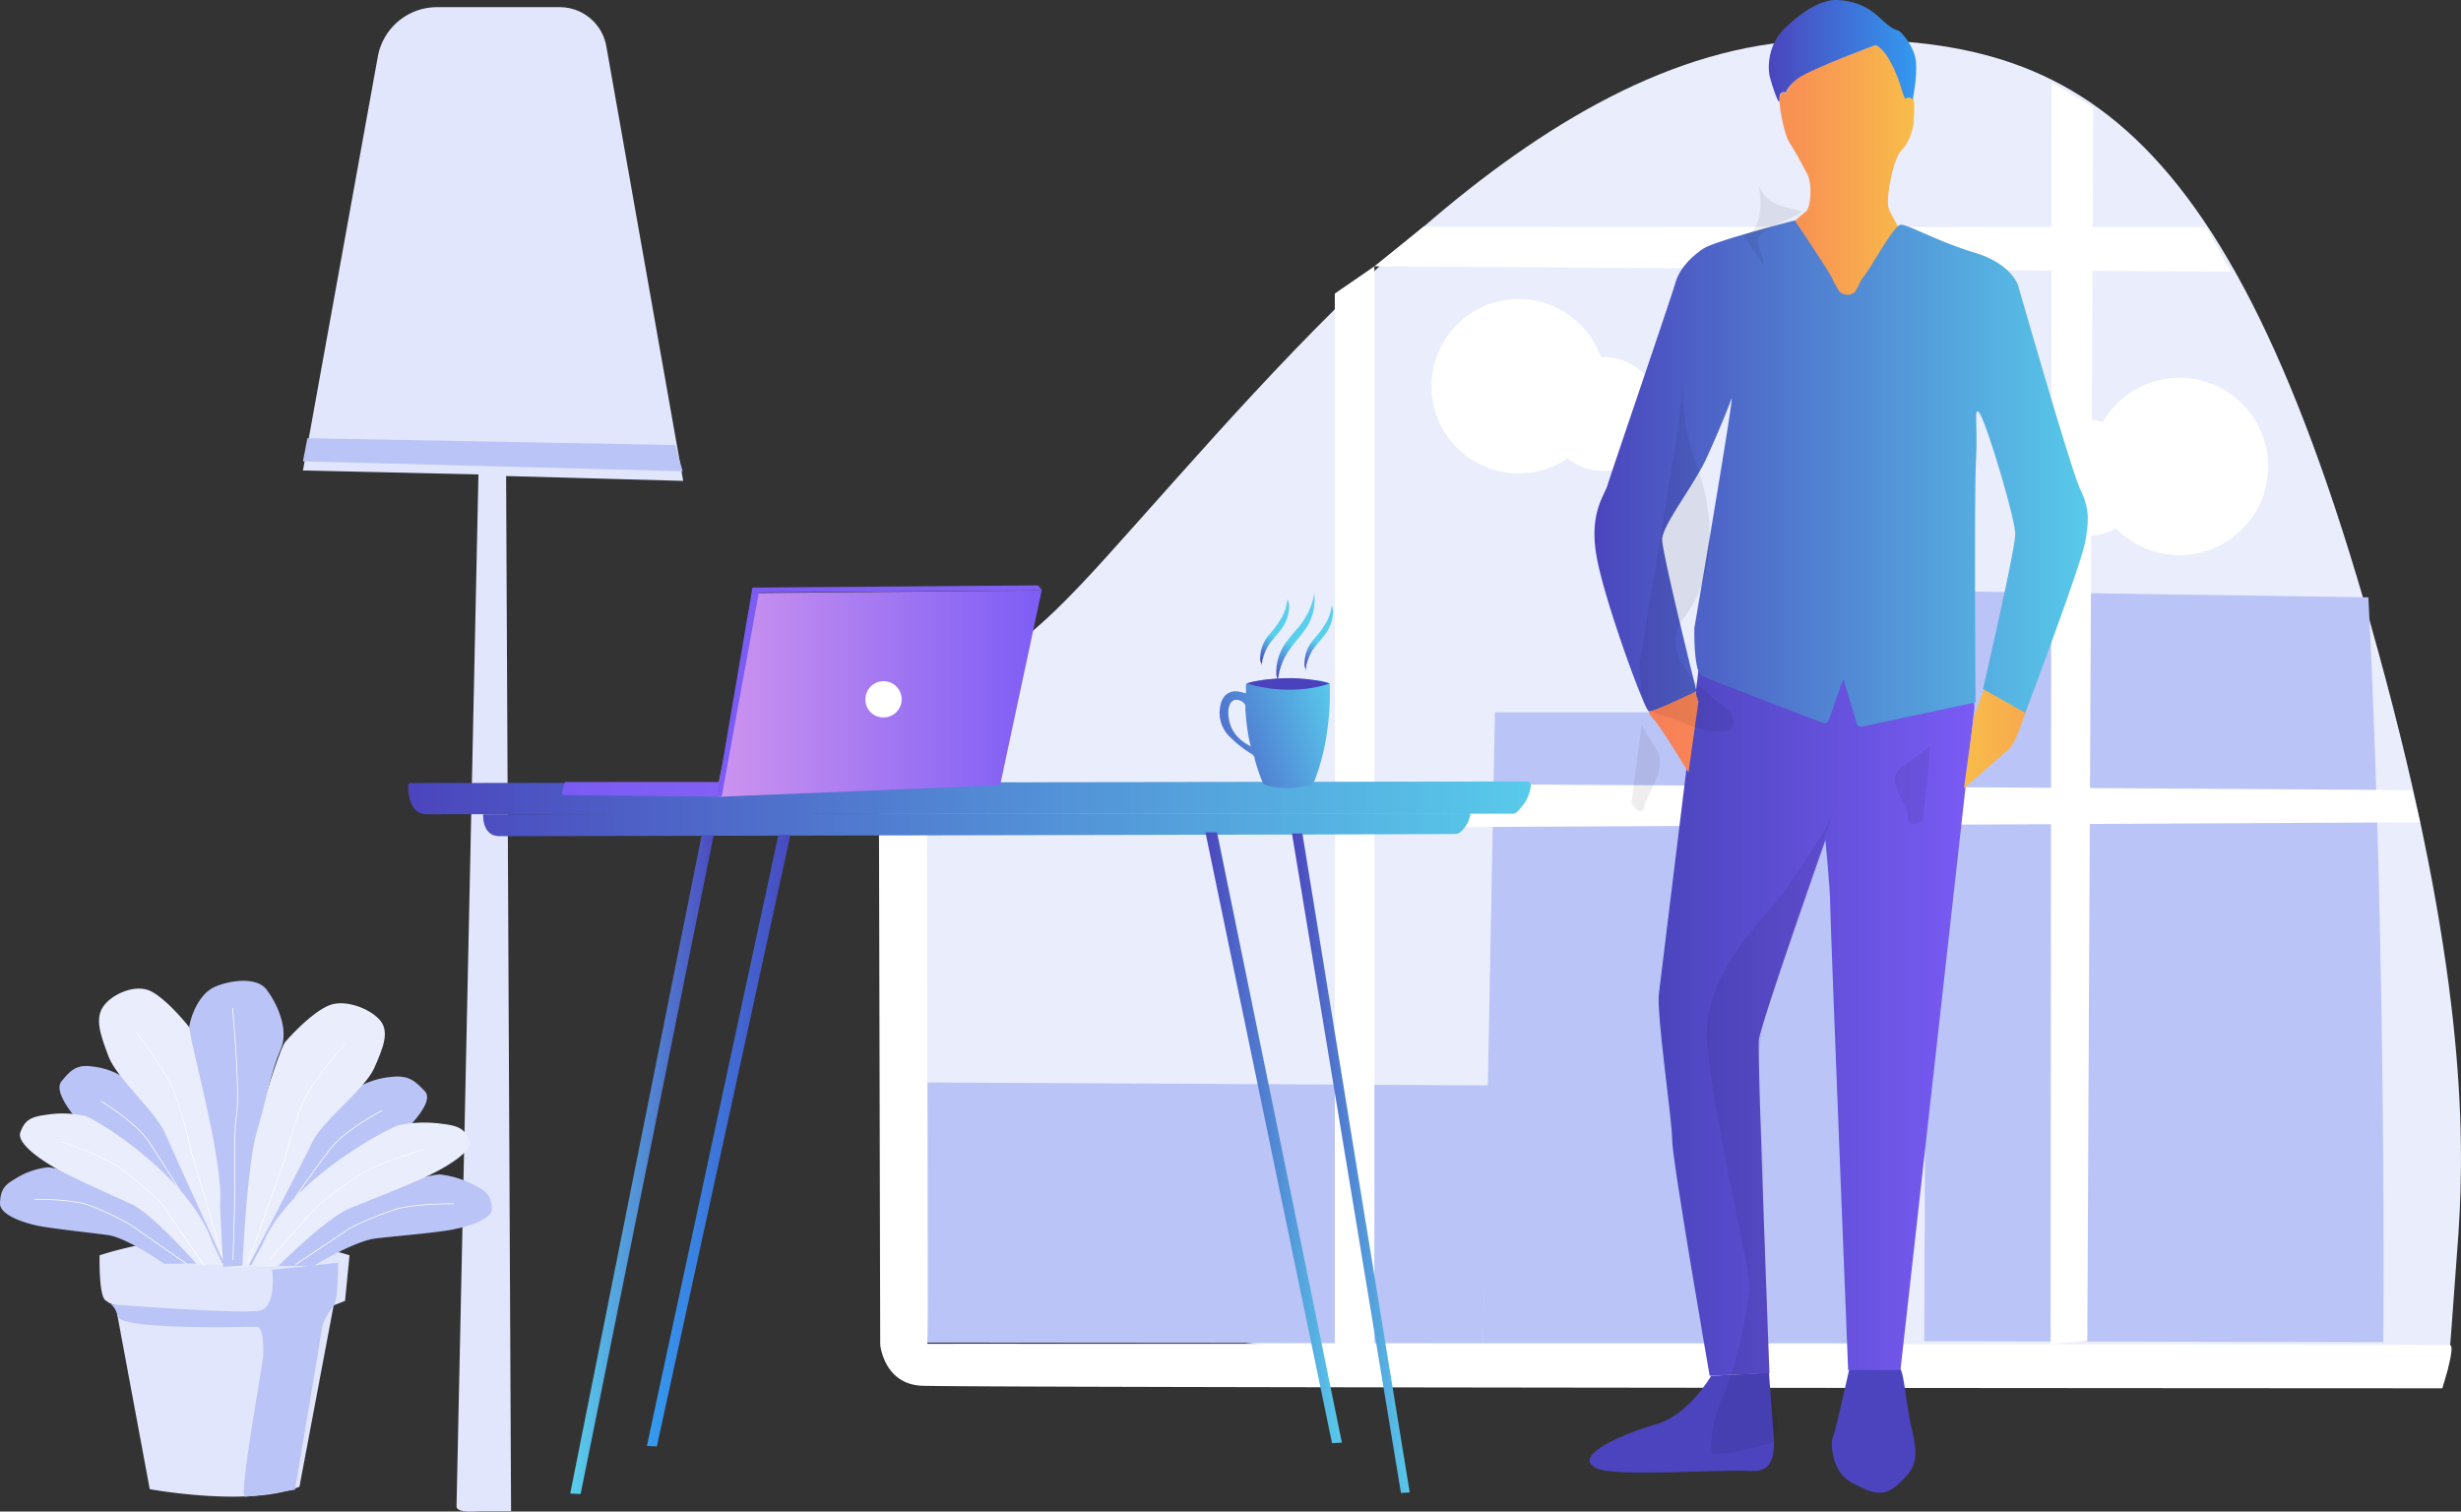 <svg xmlns="http://www.w3.org/2000/svg" xmlns:xlink="http://www.w3.org/1999/xlink" viewBox="0 0 1235.53 758.89"><rect x="0" y="0" width="1235.53" height="758.89" fill="#333333" stroke="none"/><defs><style>.cls-1{fill:#e9edfc;}.cls-2{fill:#e1e6fc;}.cls-3{fill:#bac4f6;}.cls-4{fill:none;stroke:#fff;stroke-linecap:round;stroke-miterlimit:10;stroke-width:0.37px;}.cls-5{fill:#fff;}.cls-6{fill:#4b44be;}.cls-7{fill:url(#linear-gradient);}.cls-8{fill:url(#linear-gradient-2);}.cls-9{fill:url(#linear-gradient-3);}.cls-10{fill:url(#linear-gradient-4);}.cls-11{isolation:isolate;opacity:0.07;}.cls-12{fill:url(#linear-gradient-5);}.cls-13{fill:url(#linear-gradient-6);}.cls-14{fill:url(#linear-gradient-7);}.cls-15{fill:url(#linear-gradient-8);}.cls-16{fill:url(#linear-gradient-9);}.cls-17{fill:url(#linear-gradient-10);}.cls-18{fill:url(#linear-gradient-11);}.cls-19{fill:url(#linear-gradient-12);}.cls-20{fill:url(#linear-gradient-13);}.cls-21{fill:url(#linear-gradient-14);}.cls-22{fill:#4a41bc;}.cls-23{fill:url(#linear-gradient-15);}.cls-24{fill:url(#linear-gradient-16);}.cls-25{fill:url(#linear-gradient-17);}</style><linearGradient id="linear-gradient" x1="832.71" y1="500.11" x2="991.47" y2="500.11" gradientTransform="translate(0 10)" gradientUnits="userSpaceOnUse"><stop offset="0" stop-color="#4b45bd"/><stop offset="1" stop-color="#7a5bf5"/></linearGradient><linearGradient id="linear-gradient-2" x1="814.57" y1="199.05" x2="1037.48" y2="199.05" gradientTransform="translate(0 10)" gradientUnits="userSpaceOnUse"><stop offset="0" stop-color="#f87b58"/><stop offset="0.41" stop-color="#f89453"/><stop offset="0.71" stop-color="#f8c548"/><stop offset="1" stop-color="#f89c51"/></linearGradient><linearGradient id="linear-gradient-3" x1="800.56" y1="227.74" x2="1048.48" y2="227.74" gradientTransform="translate(0 10)" gradientUnits="userSpaceOnUse"><stop offset="0" stop-color="#4b45bd"/><stop offset="1" stop-color="#58caea"/></linearGradient><linearGradient id="linear-gradient-4" x1="888.09" y1="15.54" x2="962.64" y2="15.54" gradientTransform="translate(0 10)" gradientUnits="userSpaceOnUse"><stop offset="0" stop-color="#4b45bd"/><stop offset="1" stop-color="#339af0"/></linearGradient><linearGradient id="linear-gradient-5" x1="204.92" y1="390.55" x2="768.55" y2="390.55" xlink:href="#linear-gradient-3"/><linearGradient id="linear-gradient-6" x1="204.73" y1="404.03" x2="768.3" y2="404.03" xlink:href="#linear-gradient-3"/><linearGradient id="linear-gradient-7" x1="648.63" y1="573.99" x2="707.61" y2="573.99" xlink:href="#linear-gradient-3"/><linearGradient id="linear-gradient-8" x1="361.33" y1="574.67" x2="289.28" y2="574.67" xlink:href="#linear-gradient-3"/><linearGradient id="linear-gradient-9" x1="399.65" y1="562.72" x2="327.6" y2="562.72" xlink:href="#linear-gradient-4"/><linearGradient id="linear-gradient-10" x1="604.72" y1="561.21" x2="673.21" y2="561.21" xlink:href="#linear-gradient-3"/><linearGradient id="linear-gradient-11" x1="359.42" y1="338.2" x2="523" y2="338.2" gradientTransform="translate(0 10)" gradientUnits="userSpaceOnUse"><stop offset="0" stop-color="#cd94ef"/><stop offset="1" stop-color="#7d5df5"/></linearGradient><linearGradient id="linear-gradient-12" x1="282.17" y1="386.31" x2="361.74" y2="386.31" gradientTransform="translate(0 10)" gradientUnits="userSpaceOnUse"><stop offset="0" stop-color="#7a5bf5"/><stop offset="1" stop-color="#8260f4"/></linearGradient><linearGradient id="linear-gradient-13" x1="359.41" y1="336.83" x2="522.95" y2="336.83" gradientTransform="translate(0 10)" gradientUnits="userSpaceOnUse"><stop offset="0" stop-color="#7a5bf5"/><stop offset="0.71" stop-color="#8260f4"/></linearGradient><linearGradient id="linear-gradient-14" x1="676.46" y1="346.64" x2="585.81" y2="378.15" gradientTransform="translate(0 10)" gradientUnits="userSpaceOnUse"><stop offset="0" stop-color="#59cfee"/><stop offset="1" stop-color="#4a41bc"/></linearGradient><linearGradient id="linear-gradient-15" x1="648.74" y1="312.96" x2="640.59" y2="330.97" xlink:href="#linear-gradient-14"/><linearGradient id="linear-gradient-16" x1="639.22" y1="309.44" x2="634.17" y2="323.19" xlink:href="#linear-gradient-14"/><linearGradient id="linear-gradient-17" x1="661.3" y1="312.16" x2="656.19" y2="326.09" xlink:href="#linear-gradient-14"/></defs><g id="Layer_2" data-name="Layer 2"><g id="Layer_1-2" data-name="Layer 1"><g id="Layer_2-2" data-name="Layer 2"><g id="svg219"><path id="path2" class="cls-1" d="M455.1,621.07c8.46-102-22.9-251.27,13.69-272.17,36.33-20.4,48.53-27.11,86.11-68.66,91.59-101.5,215.53-254.75,354.15-260,133.65-5,215.53,37.07,292.19,334.12,38.33,148.52,36.09,226.89,32.35,273.91-2,25.87-4,59.46-5.22,60.7C1226.38,690.73,448.13,705.91,455.1,621.07Z"/><path id="path4" class="cls-2" d="M240.2,238.2l-11,518c0,3.74,10,2.49,12.45,2.49h14.93L254.09,239,343,241.44,304.41,23.25A23.78,23.78,0,0,0,281,3.6H219.54a30.2,30.2,0,0,0-29.87,24.88L152.09,236.21Z"/><path id="path6" class="cls-2" d="M50,630.23s-.5,20.4,3,22.64a13.34,13.34,0,0,0,5,2.48l17.18,92.3s50,9.21,75.16-1.24l17.17-91.06,5.72-2.23,2.24-22.89S114,609.83,50,630.23Z"/><path id="path8" class="cls-3" d="M55.75,654.86s67.2,5.22,75.16,3,5.73-20.4,5.73-20.4l33.1-3.48s0,19.41-2.24,21.64a31.79,31.79,0,0,0-5.72,10.2c0,1.25-13.69,82.1-13.69,82.1S126.43,751.4,123,751.4s9.21-67.17,9.21-71.64,0-13.69-3.48-13.69S59.49,668,59,660.6A10.09,10.09,0,0,0,55.75,654.86Z"/><path id="path10" class="cls-3" d="M82.38,634.46S63.72,621.27,53.76,620s-21.4-2.49-31.36-4S-.25,610,0,604.09s1.5-8.71,7.22-12a38.7,38.7,0,0,1,16.43-6c4.48-.5,49.28,11.2,67.94,39.06l7.47,9.21Z"/><path id="path12" class="cls-3" d="M17.42,602.11s17.18-.24,26.63,2.74a139.41,139.41,0,0,1,21.41,10L93.58,634.5"/><path id="path14" class="cls-4" d="M17.42,602.11s17.18-.24,26.63,2.74a139.41,139.41,0,0,1,21.41,10L93.58,634.5"/><path id="path16" class="cls-3" d="M102,633.71S80.1,604.1,71.64,595.89,53.22,578,45,569.27,26.63,548.13,30.87,542.9s7.46-8.7,15.43-7.46a35.33,35.33,0,0,1,17.17,6.47c4.48,2.74,44.05,40.55,49.78,83.84l5.72,8.71Z"/><path id="path18" class="cls-4" d="M50.77,552.86s16.93,10.2,23.65,19.9c6.22,9.2,16.18,25.37,16.18,25.37l11.4,31.1"/><path id="path20" class="cls-1" d="M113,635.2S87.61,580,82.88,569s-24.14-27.37-28.37-38.56-7-19.16-2.49-25.38S68.2,493.9,75.66,497.6c7,3.48,16.18,13.93,20.16,19.15,3.24,4.23,23.89,79.12,22.15,96.53l4,22.14Z"/><path id="path22" class="cls-4" d="M68.2,518s14.68,18.9,19.16,29.85c5,12.44,10,36.07,9.21,32.34l15.18,51.25"/><path id="path24" class="cls-1" d="M99.06,635s-22.4-25.62-33.35-30.6-23.4-10.45-34.1-15.92S8.22,574,10.21,568.53s4.48-7.71,12.19-8.71a51.39,51.39,0,0,1,20.41.5c5,1.24,51.77,29.6,63.71,63.19L112,635.2Z"/><path id="path26" class="cls-4" d="M30.86,573.26S50.28,579.72,60,586.19a228.93,228.93,0,0,1,20.91,17.67l21.4,31.34"/><path id="path28" class="cls-3" d="M157.54,635.45S178,623,188.65,621.77s23.15-2.24,34.1-3.73,24.39-5.72,24.14-11.2-1.49-8.21-8-11.44a48.86,48.86,0,0,0-17.67-5.72c-4.73-.5-53.26,10.69-73.67,37.31l-8.21,8.71Z"/><path id="path30" class="cls-3" d="M227.73,604.36s-18.67-.25-28.87,2.73a154.91,154.91,0,0,0-23.15,9.51l-27.12,18.16"/><path id="path32" class="cls-4" d="M227.73,604.36s-18.67-.25-28.87,2.73a154.91,154.91,0,0,0-23.15,9.51l-27.12,18.16"/><path id="path34" class="cls-3" d="M136.14,634.71s23.64-28.37,32.85-36.33S188.9,581.22,197.86,573s20.16-20.15,15.43-25.13-8-8.21-16.67-7.21A41.5,41.5,0,0,0,178,546.89c-4.73,2.73-47.53,38.81-53.76,80.1L118,635.45Z"/><path id="path36" class="cls-4" d="M191.64,557.6s-18.42,9.71-25.63,18.91c-6.72,8.71-17.67,24.38-17.67,24.38l-12.2,29.61"/><path id="path38" class="cls-1" d="M124.44,636.2s27.63-52.74,32.61-63.19,26.13-26.12,30.86-36.82,7.71-18.41,2.74-24.13S173,501.36,165,504.84c-7.71,3.24-17.42,13.19-21.9,18.41-3.49,4-25.88,75.63-24.14,92.3l-4.23,21.15Z"/><path id="path40" class="cls-3" d="M121.71,635.45s2.24-51.5,7.46-68.17c3.49-11.19,7-29.85,11.7-40.3s-2.49-24.38-7.22-30.38-17.42-4.73-25.63-1.24c-7.72,3.23-12,13.93-12.94,19.65-.75,5.23,17.42,67.17,15.43,90.06L112,636Z"/><path id="path42" class="cls-4" d="M173,524.25s-15.68,17.91-20.65,28.61c-5.48,11.94-10.7,34.58-10,30.84L124.43,634"/><path id="path44" class="cls-1" d="M139.62,635.7s24.38-24.38,36.09-29.1,25.39-10,36.84-15.17,25.38-13.69,23.14-18.91S231,565.3,222.5,564.3a64.69,64.69,0,0,0-21.9.5c-5.48,1.24-56,28.11-68.94,60.2l-6,11Z"/><path id="path46" class="cls-4" d="M213,577s-20.9,6-31.36,12.19A213,213,0,0,0,159,605.85l-23.65,26.37"/><path id="path48" class="cls-4" d="M116.73,506.09s4.23,44,1.74,56c-1,5-.5,36.07-.5,36.07l-1,34.34"/><path id="path50" class="cls-3" d="M154.33,220,339,223.45l3.73,13.15-190.64-5Z"/><path id="path52" class="cls-3" d="M967.54,310.6l-1.49,362.73,230.46.49s1.74-191.06-7.47-373.92l-221-3.23Z"/><path id="path54" class="cls-3" d="M750.52,357.6l-6,316.7H941.41l-1.25-316.7Z"/><path id="path56" class="cls-3" d="M464.55,543.45l283.23,1.49-3.24,129.37-279-.25Z"/><path id="path58" class="cls-5" d="M441.16,360.85l.75,314.21s1.74,19.65,20.65,20.65S1226.13,697,1226.13,697s6.72-20.9,4-21.64-764.58-.71-764.58-.71.25-11.19.25-18.16c0-8-.5-305-.5-305A147.78,147.78,0,0,1,441.16,360.85Z"/><path id="path60" class="cls-5" d="M457.59,391.94,1211,396.67l4,16.17L457.59,416.6Z"/><path id="path62" class="cls-5" d="M670.13,147.39V674.81L690,676.3V133.71Z"/><path id="path64" class="cls-5" d="M1030,41.41l-.5,633.4,18.42-1.49,3-619.47Z"/><path id="path66" class="cls-5" d="M690,133.71l430.06,2.74-12.44-22.4-393-.24Z"/><path id="path68" class="cls-5" d="M762.46,237.7a43.79,43.79,0,1,0-43.8-43.79,43.79,43.79,0,0,0,43.8,43.79Z"/><path id="path70" class="cls-5" d="M805,236.46a28.61,28.61,0,1,0-28.62-28.61A28.61,28.61,0,0,0,805,236.46Z"/><path id="path72" class="cls-5" d="M1094.22,278.75a44.54,44.54,0,1,0-44.55-44.53,44.54,44.54,0,0,0,44.55,44.53Z"/><path id="path74" class="cls-5" d="M1048.18,269.05a29.11,29.11,0,1,0-29.12-29.11A29.11,29.11,0,0,0,1048.18,269.05Z"/><path id="path76" class="cls-6" d="M960,718.32c-3.17-13.52-4.23-31-6.36-31.29h-2.39l-22.82.26s-4.82,21.75-7.16,30.77c-.27.53-.53,2.12-1.06,3.18a14.49,14.49,0,0,0-.53,4.77c.53,8.22,3.71,15.39,10.88,18.83,8.22,4,14.32,8,22.81,0C962.1,736.89,963.16,731.85,960,718.32Z"/><path id="path78" class="cls-6" d="M888.07,689.17l-29,1.59S847.69,710.65,831,715.17c-15.66,4.51-41.67,15.38-30,21.75,8.49,5,63.94.53,77.47,1.59,10.09.79,13-5.31,11.95-18.83C889.66,709.3,888.07,689.17,888.07,689.17Z"/><path id="path80" class="cls-7" d="M853.57,329.48S834.2,488.41,832.86,498.71s6.63,63.38,6.63,73.47,18.84,118.55,18.84,118.55l30-1.32S882.21,529.74,883,522.05s33.45-100.24,33.45-100.24,2.39,24.41,2.39,32.37,9,233.67,9,233.67h26.27l37.14-332.63-.53-6.37Z"/><path id="path82" class="cls-8" d="M941.92,22.34S913,33.48,906.64,36.14s-10.08,10.6-10.08,10.6-3.18-1.86-3.18,3.45,2.65,17.51,4.77,21c3.45,5.31,6.37,10.88,9.29,16.41,2.65,5.57,1.59,17.24-1.06,18.83S854.9,152,854.9,152L814.57,276.44l5.31,39.25,8.22,38.72s-1.59,2.9,1.59,6.1c3.46,3.19,18,27.33,18,27.33l5-35.52L836.37,299.8l-5.79-44.29,38.73-79,134,23.87,14.59,86.2-27,73.47L986,395.75l22.82-19.89c1.32-1.06,4-6.63,5-9.54l13.51-38.2,10.13-61s-84.65-152.5-88.9-161.53c-1.85-4,.27-14.05,1.34-18.83,1.06-4.51,3.18-10.34,5.3-11.93,3.18-3.45,4.77-8.49,5.57-13,0-3.19,1.33-15.65-1.86-12.73-.53.8-2.89-2.9-4-8C953.08,33.21,947.77,27.11,941.92,22.34Z"/><path id="path84" class="cls-9" d="M931.06,146.74a5.7,5.7,0,0,1-7.44-.26,49.13,49.13,0,0,1-4-7.17c-2.13-4.24-18.58-28.64-18.58-28.64s-39.26,10.07-45.64,14c-6.37,4.25-12.21,10.08-14.33,17.51s-32.37,95.75-34,101.34c-1.6,5.31-9.29,14.07-5.57,35.55,3.71,21.75,24.13,77.45,26.27,78S851.72,347,851.72,347s-17.25-69.23-17.25-76.12,15.39-26.53,21.76-39.79c6.1-13.26,10.87-24.93,13-30.77S850.66,315.2,850.66,315.2s-.53,22,3.71,24.13c4,1.85,50.19,19.62,60.81,23.61a2.32,2.32,0,0,0,2.89-1.33L925,342c0-.27.27-.53.53-.27a.27.27,0,0,1,.27.25v0l6.37,21.24c.26,1.06,1.59,1.59,2.65,1.59l57-12.2s-.81-105.08.28-122.87c.8-17.24-1.33-26.78,1.86-22,3.45,5,17.78,52.51,17.78,60.46s-16.19,77.72-16.19,77.72l21.23,11.93s29-76.64,30.25-86.73c1.59-10.08,2.13-15.38-2.64-25.46s-31.05-101.82-31.05-101.82-2.66-11.14-22-17-33.69-14.32-37.14-14-14.1,20.41-18.88,26.5C933.18,142,933.71,143,931.06,146.74Z"/><path id="path86" class="cls-10" d="M941.66,22.6s-32.36,11.94-39,16.71c-5,3.72-6.1,7.16-6.1,7.16s-3.44-1.58-3.18,3.46-4-7.72-5-11.94c-.8-4-1.06-15.39,7.72-23.87S914.6-.47,922.56,0s14.87,2.89,21.24,9,8,5.79,9.29,6.36,7.95,7.73,8.76,15.39-1.59,19.13-1.59,19.13-1.59-1.59-3.18-.53c-1.59,1.32-2.13-7.43-7.72-17.77C945.65,24.16,941.66,22.6,941.66,22.6Z"/><path id="path88" class="cls-11" d="M921.24,405.61c-3.72,10.88-18,31.85-27.6,44.56S855.16,489.42,857,522.05c1.93,32.36,21.52,115.91,21.52,123.6,0,7.42-7.42,43-13,53.84S857.29,730,860.21,730a80.29,80.29,0,0,0,15.66-2.13,122.22,122.22,0,0,0,14.06-3.71c1.85-.79,2.38-7.16,2.38-7.16a24,24,0,0,0-.79-7.73,67,67,0,0,1-2.89-12.2c-1.06-30.5-4-101.34-3.19-106.09,1.06-9.28-6.37-56,.53-78.78C892.58,488.89,921.24,405.61,921.24,405.61Z"/><path id="path90" class="cls-11" d="M824.27,363.6,819,403.2s5.23,8.24,6.6,1.37c1.65-6.87,12.37-19.78,5.5-29.13C824.82,366.1,824.27,363.6,824.27,363.6Z"/><path id="path92" class="cls-11" d="M969.14,374.6l-1.65,19-2.2,18.14s-7.69,5.49-7.42-1.65-12.64-17.86-3-25S969.14,374.6,969.14,374.6Z"/><path id="path94" class="cls-11" d="M875.4,118.78c1.37-.28-6.32,1.64.55-.55,11.82-3.85,6.87-26.11,6.87-26.11s1.1,8.24,12.37,11.54,14,.83-2.75,8.8-8,10.44-6.87,20.61"/><path id="path96" class="cls-11" d="M841.86,219.36,823.17,332.85s.27,20.33,3.84,23.08,15.67,4.95,18.15,6.87c2.75,1.93,31.61,11.54,23.92-4.67-1.65-3.57-40.69-25.28-23.37-48.36,17.32-22.81,14.29-54.41,6-76.68a96.92,96.92,0,0,1-6.6-40.39Z"/><path id="path98" class="cls-12" d="M206.29,393.13a1.31,1.31,0,0,0-1.37,1.23v.15c0,4.12.82,14.29,9.35,14.29,9.89,0,515.18-.28,545.7-.28,1.1,0,2.75-1.92,3.85-3.3a20.21,20.21,0,0,0,4.67-10.16,2.25,2.25,0,0,0-1.69-2.71l-.23,0H766Z"/><path id="path100" class="cls-13" d="M242.58,408.8s-.82,11,8.25,11c8.8,0,452.78-.83,479.45-1.1a5.33,5.33,0,0,0,2.75-.82,14.63,14.63,0,0,0,5.22-9.62Z"/><path id="path102" class="cls-14" d="M648.63,418.42h5.22l53.88,330.86-4.39.28Z"/><path id="path104" class="cls-15" d="M358.32,419.24h-6.05l-66,330.59,5.23.27Z"/><path id="path106" class="cls-16" d="M396.81,419.24h-6.05l-66,306.68,5,.28Z"/><path id="path108" class="cls-17" d="M605.19,417.87H611l62.68,306.4-4.95.28Z"/><path id="path110" class="cls-18" d="M361.9,400l140.2-5.77L523,296.4l-142.41,1.37-21.17,102"/><path id="path112" class="cls-5" d="M443,360.16a9.09,9.09,0,1,0-8.5-9.64c0,.19,0,.38,0,.57A8.82,8.82,0,0,0,443,360.16Z"/><path id="path114" class="cls-19" d="M360.8,392.6H284.37c-.55,0-.82.28-1.1.83l-1.1,4.67c0,.55.28,1.1.83,1.1h.27l76.15.82c.55,0,.83-.27,1.1-.82L361.9,394A1.41,1.41,0,0,0,360.8,392.6Z"/><path id="path116" class="cls-20" d="M378.39,295l142.41-1.1c.27,0,.27,0,.55.27l1.92,2.2-141.85,1.1a.58.58,0,0,0-.55.55L362.45,399.18a.59.59,0,0,1-.55.55h-1.38a.61.61,0,0,1-.55-.55l17.6-103C377.29,295.6,377.57,295,378.39,295Z"/><path id="path118" class="cls-21" d="M625.54,348.06c-1.1-.27-2.48-.55-3.58-.82a7.61,7.61,0,0,0-7.14,2.2,11.13,11.13,0,0,0-2.2,5.22,16.69,16.69,0,0,0,5.22,15.66,56.55,56.55,0,0,0,10.17,8,3.29,3.29,0,0,1,1.93,2.75,90.62,90.62,0,0,0,4.12,12.09c.28.55.55.55.83.83a42,42,0,0,0,22.54.27c1.65-.55,1.65-.55,2.47-2.2a109.87,109.87,0,0,0,6.32-24.46,129.28,129.28,0,0,0,1.38-23.09c0-1.37,0-1.37-1.38-1.92a20.36,20.36,0,0,0-7.14-1.1c-6.05-.55-12.37-.55-18.7-.55a58.15,58.15,0,0,0-11.82,1.37l-2.47.83c-.28.27-.55.27-.55.82ZM628,374.72c-6.6-3.3-10.72-8.24-11.27-15.66a10.68,10.68,0,0,1,.55-4.95,4,4,0,0,1,2.75-2.75,5.19,5.19,0,0,1,5.22,2.75v2.2a113.22,113.22,0,0,0,1.65,13.74A29.89,29.89,0,0,0,628,374.72Z"/><path id="path120" class="cls-22" d="M625.81,343.12s20.35-6,41.79,0C667.6,343.12,649.73,350.26,625.81,343.12Z"/><path id="path122" class="cls-23" d="M659.63,296.68a26,26,0,0,1-5.78,21.16c-1.92,2.74-4.12,4.94-6,7.69a32,32,0,0,0-6,14c0,.54-.55,1.64-.55,2.19,0-1.37-.55-2.19-.55-3.57a25.42,25.42,0,0,1,5.77-16.76c1.65-2.2,3.58-4.4,5.22-6.32a35.38,35.38,0,0,0,8-16.49"/><path id="path124" class="cls-24" d="M633.24,333.77a3.82,3.82,0,0,0-.55-1.92,18.53,18.53,0,0,1,4.95-13.74,51.94,51.94,0,0,0,4.94-6.59,22.6,22.6,0,0,0,3.58-9.35c.27-.55.27-2.2.27-1.1l.28.28c.27.82.27,1.92.55,2.75a20.5,20.5,0,0,1-4.4,12.36l-5,6.05a22.89,22.89,0,0,0-3.85,8.24,1.7,1.7,0,0,0-.27,1.1A6.72,6.72,0,0,1,633.24,333.77Z"/><path id="path126" class="cls-25" d="M655.5,336.8a18.91,18.91,0,0,0-.55-2.48,18.62,18.62,0,0,1,4.95-13.72,49.89,49.89,0,0,0,5-6.59,22.68,22.68,0,0,0,3.57-9.34c.28-.28.55-2.2.28-.83v.28c.27.82.27,1.64.55,2.47A20.5,20.5,0,0,1,664.9,319l-5,6.05a22.89,22.89,0,0,0-3.85,8.24,1.7,1.7,0,0,0-.27,1.1,6.48,6.48,0,0,1-.55,2.2Z"/></g></g></g></g></svg>